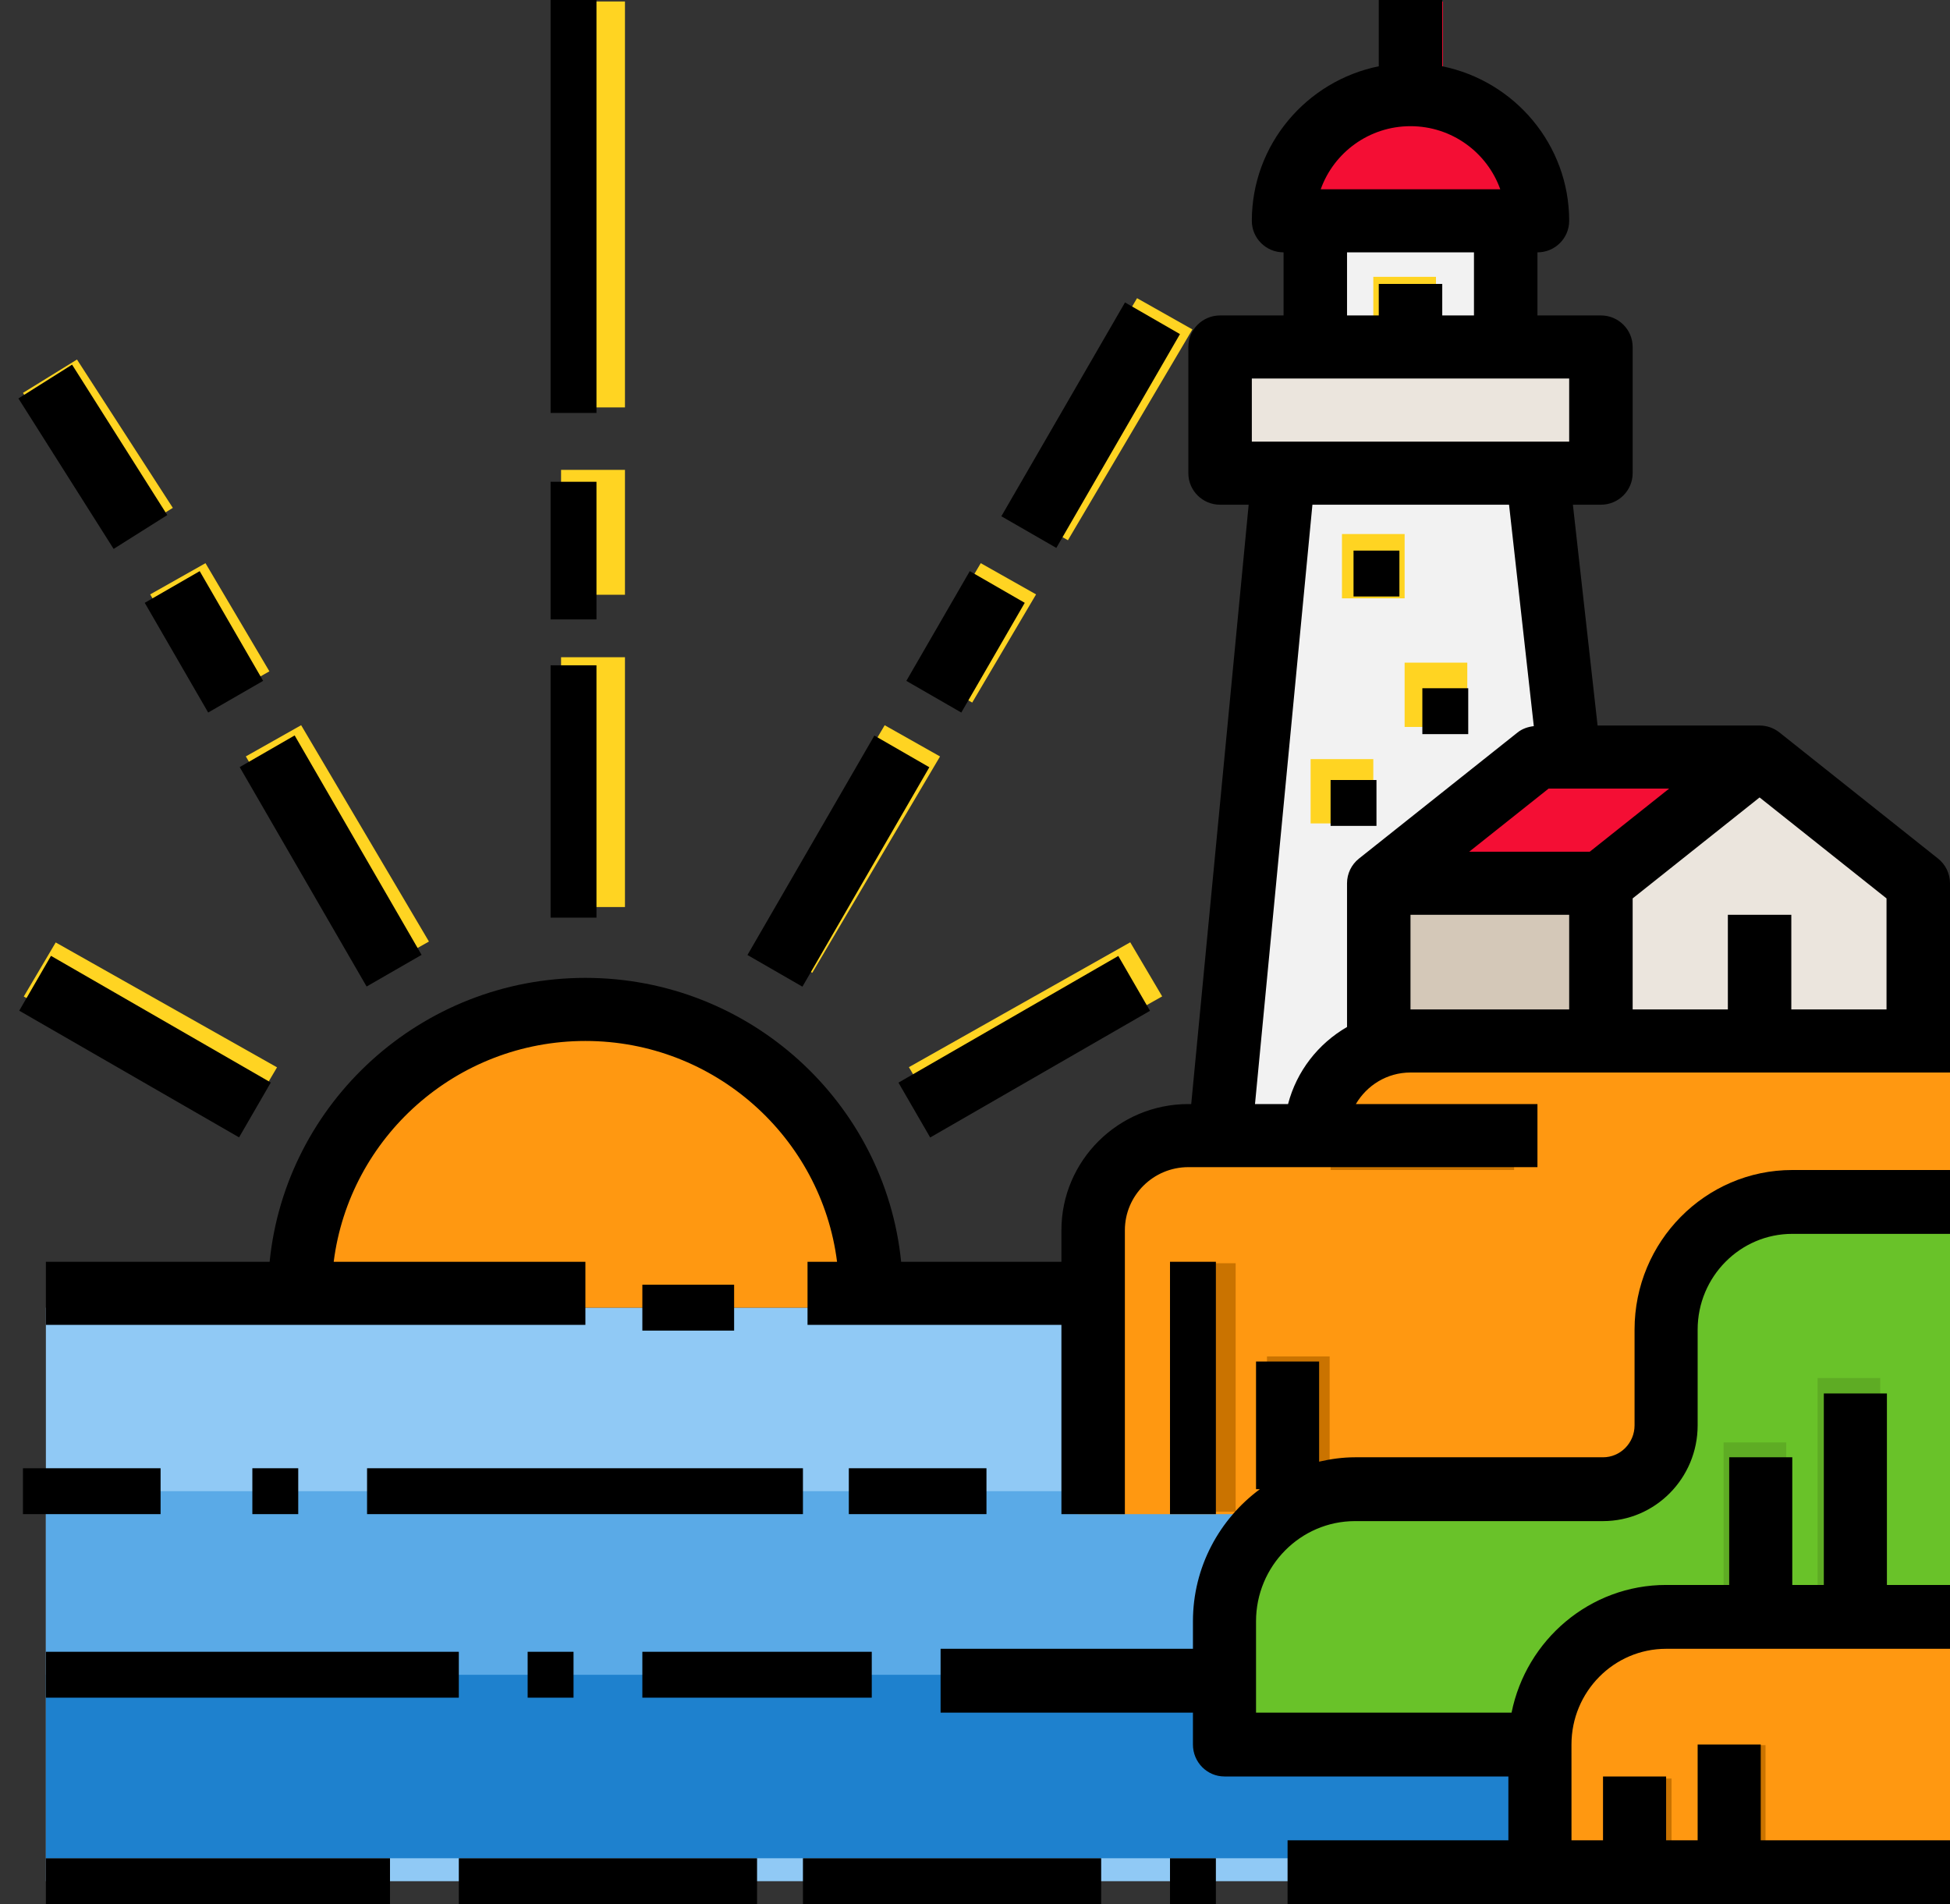<?xml version="1.0" encoding="UTF-8"?>
<svg width="85px" height="83px" viewBox="0 0 85 83" version="1.1" xmlns="http://www.w3.org/2000/svg" xmlns:xlink="http://www.w3.org/1999/xlink">
    <rect x="0" y="0" width="85" height="83" fill="#333333" stroke="none"/>
    <!-- Generator: Sketch 64 (93537) - https://sketch.com -->
    <title>901604</title>
    <desc>Created with Sketch.</desc>
    <g id="Page-1" stroke="none" stroke-width="1" fill="none" fill-rule="evenodd">
        <g id="Home" transform="translate(-1089, -514)" fill-rule="nonzero">
            <g id="Group-6" transform="translate(425, 488)">
                <g id="901604" transform="translate(664, 26)">
                    <rect id="Rectangle" fill="#90C9F5" x="2" y="57" width="83" height="25"></rect>
                    <rect id="Rectangle" fill="#1E81CE" x="2" y="73" width="83" height="8"></rect>
                    <rect id="Rectangle" fill="#5AAAE7" x="2" y="65" width="83" height="8"></rect>
                    <polygon id="Path" fill="#EBE5DD" points="70 46 70 38.778 77 33 84 38.778 84 46"></polygon>
                    <polygon id="Path" fill="#F2F2F2" points="53 50 55.833 21 67.167 21 70 50"></polygon>
                    <rect id="Rectangle" fill="#EBE5DD" x="53" y="15" width="17" height="6"></rect>
                    <g id="Group" transform="translate(56, 0)" fill="#F40E34">
                        <path d="M0.129,9.891 L10.96,9.891 C10.96,6.791 8.535,4.277 5.544,4.277 C2.553,4.277 0.129,6.791 0.129,9.891 Z" id="Path"></path>
                        <rect id="Rectangle" x="4.19" y="0.067" width="2.708" height="4.211"></rect>
                    </g>
                    <rect id="Rectangle" fill="#F2F2F2" x="58" y="9" width="8" height="6"></rect>
                    <rect id="Rectangle" fill="#FFD422" x="76" y="40" width="2" height="6"></rect>
                    <rect id="Rectangle" fill="#D4C8B8" x="60" y="38" width="10" height="7"></rect>
                    <polygon id="Path" fill="#F40E34" points="60 39 69.917 39 77 33 67.083 33"></polygon>
                    <g id="Group" transform="translate(57, 12)" fill="#FFD422">
                        <rect id="Rectangle" x="2.862" y="0.067" width="2.732" height="2.803"></rect>
                        <rect id="Rectangle" x="4.227" y="16.884" width="2.732" height="2.803"></rect>
                        <rect id="Rectangle" x="1.496" y="11.278" width="2.732" height="2.803"></rect>
                        <rect id="Rectangle" x="0.13" y="21.089" width="2.732" height="2.803"></rect>
                    </g>
                    <path d="M85,45 L61.074,45 C58.742,45 56.852,46.88 56.852,49.2 L56.852,49.2 L51.222,49.2 C48.89,49.2 47,51.08 47,53.4 L47,66 L85,66 L85,45 Z" id="Path" fill="#FF9811"></path>
                    <path d="M72.478,58.524 C72.478,55.473 74.97,53 78.043,53 L85,53 L85,82 L66.914,82 L66.913,76.476 L53,76.476 L53,71.146 C53,67.988 55.579,65.429 58.76,65.429 L69.696,65.429 C71.233,65.429 72.478,64.192 72.478,62.667 L72.478,58.524" id="Path" fill="#69C229"></path>
                    <path d="M67,75.5 C67,72.462 69.48,70 72.538,70 L85,70 L85,81 L67.001,81 L67,75.5 Z" id="Path" fill="#FF9811"></path>
                    <g id="Group" transform="translate(51, 55)" fill="#CA7300">
                        <rect id="Rectangle" x="0.13" y="0.064" width="2.732" height="10.831"></rect>
                        <rect id="Rectangle" x="4.227" y="4.126" width="2.732" height="5.415"></rect>
                    </g>
                    <g id="Group" transform="translate(75, 60)" fill="#5EAC24">
                        <rect id="Rectangle" x="0.13" y="2.874" width="2.732" height="7.018"></rect>
                        <rect id="Rectangle" x="4.227" y="0.067" width="2.732" height="9.825"></rect>
                    </g>
                    <g id="Group" transform="translate(70, 76)" fill="#CA7300">
                        <rect id="Rectangle" x="0.13" y="1.524" width="2.732" height="4.364"></rect>
                        <rect id="Rectangle" x="4.227" y="0.069" width="2.732" height="5.818"></rect>
                    </g>
                    <path d="M13,57 C13,49.82 18.596,44 25.5,44 C32.404,44 38,49.82 38,57 L13,57 Z" id="Path" fill="#FF9811"></path>
                    <g id="Group" transform="translate(1, 0)" fill="#FFD422">
                        <rect id="Rectangle" x="23.457" y="28.648" width="2.785" height="10.889"></rect>
                        <rect id="Rectangle" x="23.457" y="20.481" width="2.785" height="5.444"></rect>
                        <rect id="Rectangle" x="23.457" y="0.065" width="2.785" height="17.694"></rect>
                        <polygon id="Rectangle" transform="translate(13.706, 37.006) rotate(149.999) translate(-13.706, -37.006) " points="12.267 31.516 15.037 31.543 15.145 42.495 12.376 42.468"></polygon>
                        <polygon id="Rectangle" transform="translate(8.144, 27.586) rotate(149.999) translate(-8.144, -27.586) " points="6.732 24.834 9.501 24.861 9.556 30.337 6.787 30.31"></polygon>
                        <polygon id="Rectangle" transform="translate(3.267, 19.632) rotate(147.729) translate(-3.267, -19.632) " points="1.843 15.769 4.61 15.797 4.69 23.495 1.923 23.467"></polygon>
                        <polygon id="Rectangle" transform="translate(5.556, 44.981) rotate(120.001) translate(-5.556, -44.981) " points="4.133 39.429 6.871 39.456 6.979 50.533 4.242 50.506"></polygon>
                        <polygon id="Rectangle" transform="translate(44.139, 44.975) rotate(150.007) translate(-44.139, -44.975) " points="38.587 43.552 49.664 43.661 49.691 46.399 38.614 46.29"></polygon>
                        <polygon id="Rectangle" transform="translate(35.985, 37.009) rotate(119.993) translate(-35.985, -37.009) " points="30.495 35.57 41.447 35.679 41.474 38.448 30.522 38.34"></polygon>
                        <polygon id="Rectangle" transform="translate(41.564, 27.586) rotate(119.993) translate(-41.564, -27.586) " points="38.813 26.174 44.288 26.228 44.316 28.997 38.84 28.943"></polygon>
                        <polygon id="Rectangle" transform="translate(47.057, 18.273) rotate(119.993) translate(-47.057, -18.273) " points="41.708 16.835 52.379 16.941 52.406 19.711 41.735 19.605"></polygon>
                    </g>
                    <rect id="Rectangle" fill="#CA7300" x="58" y="49" width="8" height="2"></rect>
                    <path d="M71.25,57.957 L71.25,62.13 C71.25,62.898 70.633,63.522 69.875,63.522 L67.125,63.522 L64.375,63.522 L59.068,63.522 C58.527,63.522 58.006,63.596 57.5,63.713 L57.5,59.348 L54.75,59.348 L54.75,64.913 L54.917,64.913 C53.158,66.215 52,68.303 52,70.673 L52,71.87 L41,71.87 L41,74.652 L52,74.652 L52,76.043 C52,76.813 52.616,77.435 53.375,77.435 L65.75,77.435 L65.75,80.217 L56.125,80.217 L56.125,83 L67.126,83 L85,83 L85,80.217 L76.75,80.217 L76.75,76.043 L74,76.043 L74,80.217 L72.625,80.217 L72.625,77.435 L69.875,77.435 L69.875,80.217 L68.501,80.217 L68.5,76.043 C68.5,73.742 70.35,71.87 72.625,71.87 L85,71.87 L85,69.087 L82.25,69.087 L82.25,60.739 L79.5,60.739 L79.5,69.087 L78.125,69.087 L78.125,63.522 L75.375,63.522 L75.375,69.087 L72.625,69.087 C69.305,69.087 66.528,71.481 65.889,74.652 L54.75,74.652 L54.75,70.673 C54.75,68.263 56.687,66.304 59.068,66.304 L64.375,66.304 L67.125,66.304 L69.875,66.304 C72.15,66.304 74,64.432 74,62.13 L74,57.957 C74,55.655 75.85,53.783 78.125,53.783 L85,53.783 L85,51 L78.125,51 C74.334,51 71.25,54.121 71.25,57.957 Z" id="Path" fill="#000000"></path>
                    <path d="M84.481,37.426 L77.564,31.926 C77.311,31.726 77.006,31.625 76.7,31.625 L69.638,31.625 L68.562,22 L69.783,22 C70.547,22 71.167,21.385 71.167,20.625 L71.167,15.125 C71.167,14.365 70.547,13.75 69.783,13.75 L67.017,13.75 L67.017,11 C67.781,11 68.4,10.385 68.4,9.625 C68.4,6.305 66.02,3.528 62.867,2.889 L62.867,0 L60.1,0 L60.1,2.889 C56.947,3.528 54.567,6.305 54.567,9.625 C54.567,10.385 55.186,11 55.95,11 L55.95,13.75 L53.183,13.75 C52.419,13.75 51.8,14.365 51.8,15.125 L51.8,20.625 C51.8,21.385 52.419,22 53.183,22 L54.429,22 L51.925,48.125 L51.8,48.125 C48.749,48.125 46.267,50.592 46.267,53.625 L46.267,55 L39.28,55 C38.584,48.062 32.678,42.625 25.517,42.625 C18.356,42.625 12.45,48.062 11.753,55 L2,55 L2,57.75 L25.517,57.75 L25.517,55 L14.546,55 C15.23,49.583 19.884,45.375 25.517,45.375 C31.149,45.375 35.803,49.583 36.487,55 L35.2,55 L35.2,57.75 L46.267,57.75 L46.267,66 L49.033,66 L49.033,53.625 C49.033,52.109 50.274,50.875 51.8,50.875 L67.017,50.875 L67.017,48.125 L59.102,48.125 C59.581,47.307 60.464,46.75 61.483,46.75 L69.783,46.75 L85,46.75 L85,45.375 L85,44 L85,38.5 C85,38.082 84.809,37.688 84.481,37.426 Z M69.298,37.125 L64.043,37.125 L67.502,34.375 L72.757,34.375 L69.298,37.125 Z M61.483,5.5 C63.287,5.5 64.825,6.649 65.396,8.25 L57.57,8.25 C58.141,6.649 59.68,5.5 61.483,5.5 Z M58.717,11 L64.25,11 L64.25,13.75 L62.867,13.75 L62.867,12.375 L60.1,12.375 L60.1,13.75 L58.717,13.75 L58.717,11 Z M54.567,16.5 L68.4,16.5 L68.4,19.25 L67.017,19.25 L55.95,19.25 L54.567,19.25 L54.567,16.5 Z M54.705,48.125 L57.208,22 L65.779,22 L66.858,31.652 C66.602,31.682 66.355,31.765 66.153,31.926 L59.236,37.426 C58.908,37.687 58.717,38.082 58.717,38.5 L58.717,44.765 C57.459,45.494 56.521,46.691 56.146,48.125 L54.705,48.125 Z M61.483,44 L61.483,39.875 L68.4,39.875 L68.4,44 L61.483,44 Z M78.083,44 L78.083,39.875 L75.317,39.875 L75.317,44 L71.167,44 L71.167,39.161 L76.7,34.76 L82.233,39.161 L82.233,44 L78.083,44 Z" id="Shape" fill="#000000"></path>
                    <rect id="Rectangle" fill="#000000" x="62" y="30" width="2" height="2"></rect>
                    <rect id="Rectangle" fill="#000000" x="59" y="24" width="2" height="2"></rect>
                    <rect id="Rectangle" fill="#000000" x="58" y="34" width="2" height="2"></rect>
                    <rect id="Rectangle" fill="#000000" x="51" y="55" width="2" height="11"></rect>
                    <rect id="Rectangle" fill="#000000" x="28" y="56" width="4" height="2"></rect>
                    <rect id="Rectangle" fill="#000000" x="2" y="81" width="15" height="2"></rect>
                    <rect id="Rectangle" fill="#000000" x="20" y="81" width="13" height="2"></rect>
                    <rect id="Rectangle" fill="#000000" x="35" y="81" width="13" height="2"></rect>
                    <rect id="Rectangle" fill="#000000" x="51" y="81" width="2" height="2"></rect>
                    <rect id="Rectangle" fill="#000000" x="28" y="72" width="10" height="2"></rect>
                    <rect id="Rectangle" fill="#000000" x="23" y="72" width="2" height="2"></rect>
                    <rect id="Rectangle" fill="#000000" x="2" y="72" width="18" height="2"></rect>
                    <rect id="Rectangle" fill="#000000" x="1" y="64" width="6" height="2"></rect>
                    <rect id="Rectangle" fill="#000000" x="11" y="64" width="2" height="2"></rect>
                    <rect id="Rectangle" fill="#000000" x="16" y="64" width="19" height="2"></rect>
                    <rect id="Rectangle" fill="#000000" x="37" y="64" width="6" height="2"></rect>
                    <rect id="Rectangle" fill="#000000" x="24" y="29" width="2" height="11"></rect>
                    <rect id="Rectangle" fill="#000000" x="24" y="21" width="2" height="6"></rect>
                    <rect id="Rectangle" fill="#000000" x="24" y="0" width="2" height="18"></rect>
                    <polygon id="Rectangle" fill="#000000" transform="translate(14.412, 37.53) rotate(150.007) translate(-14.412, -37.53) " points="13.024 32.004 15.789 32.007 15.799 43.056 13.034 43.054"></polygon>
                    <polygon id="Rectangle" fill="#000000" transform="translate(8.89, 27.977) rotate(150.007) translate(-8.89, -27.977) " points="7.506 25.214 10.271 25.216 10.275 30.74 7.51 30.738"></polygon>
                    <polygon id="Rectangle" fill="#000000" transform="translate(4.047, 19.911) rotate(147.729) translate(-4.047, -19.911) " points="2.661 16.03 5.425 16.032 5.432 23.793 2.668 23.79"></polygon>
                    <polygon id="Rectangle" fill="#000000" transform="translate(6.321, 45.621) rotate(120.001) translate(-6.321, -45.621) " points="4.935 40.09 7.697 40.092 7.706 51.152 4.944 51.149"></polygon>
                    <polygon id="Rectangle" fill="#000000" transform="translate(44.647, 45.626) rotate(149.999) translate(-44.647, -45.626) " points="39.117 44.241 50.176 44.25 50.178 47.012 39.119 47.003"></polygon>
                    <polygon id="Rectangle" fill="#000000" transform="translate(36.545, 37.536) rotate(119.993) translate(-36.545, -37.536) " points="31.019 36.148 42.068 36.158 42.07 38.923 31.021 38.913"></polygon>
                    <polygon id="Rectangle" fill="#000000" transform="translate(42.087, 27.978) rotate(119.993) translate(-42.087, -27.978) " points="39.323 26.593 44.848 26.597 44.85 29.362 39.325 29.358"></polygon>
                    <polygon id="Rectangle" fill="#000000" transform="translate(47.542, 18.533) rotate(119.993) translate(-47.542, -18.533) " points="42.158 17.146 52.924 17.155 52.927 19.92 42.16 19.911"></polygon>
                </g>
            </g>
        </g>
    </g>
</svg>